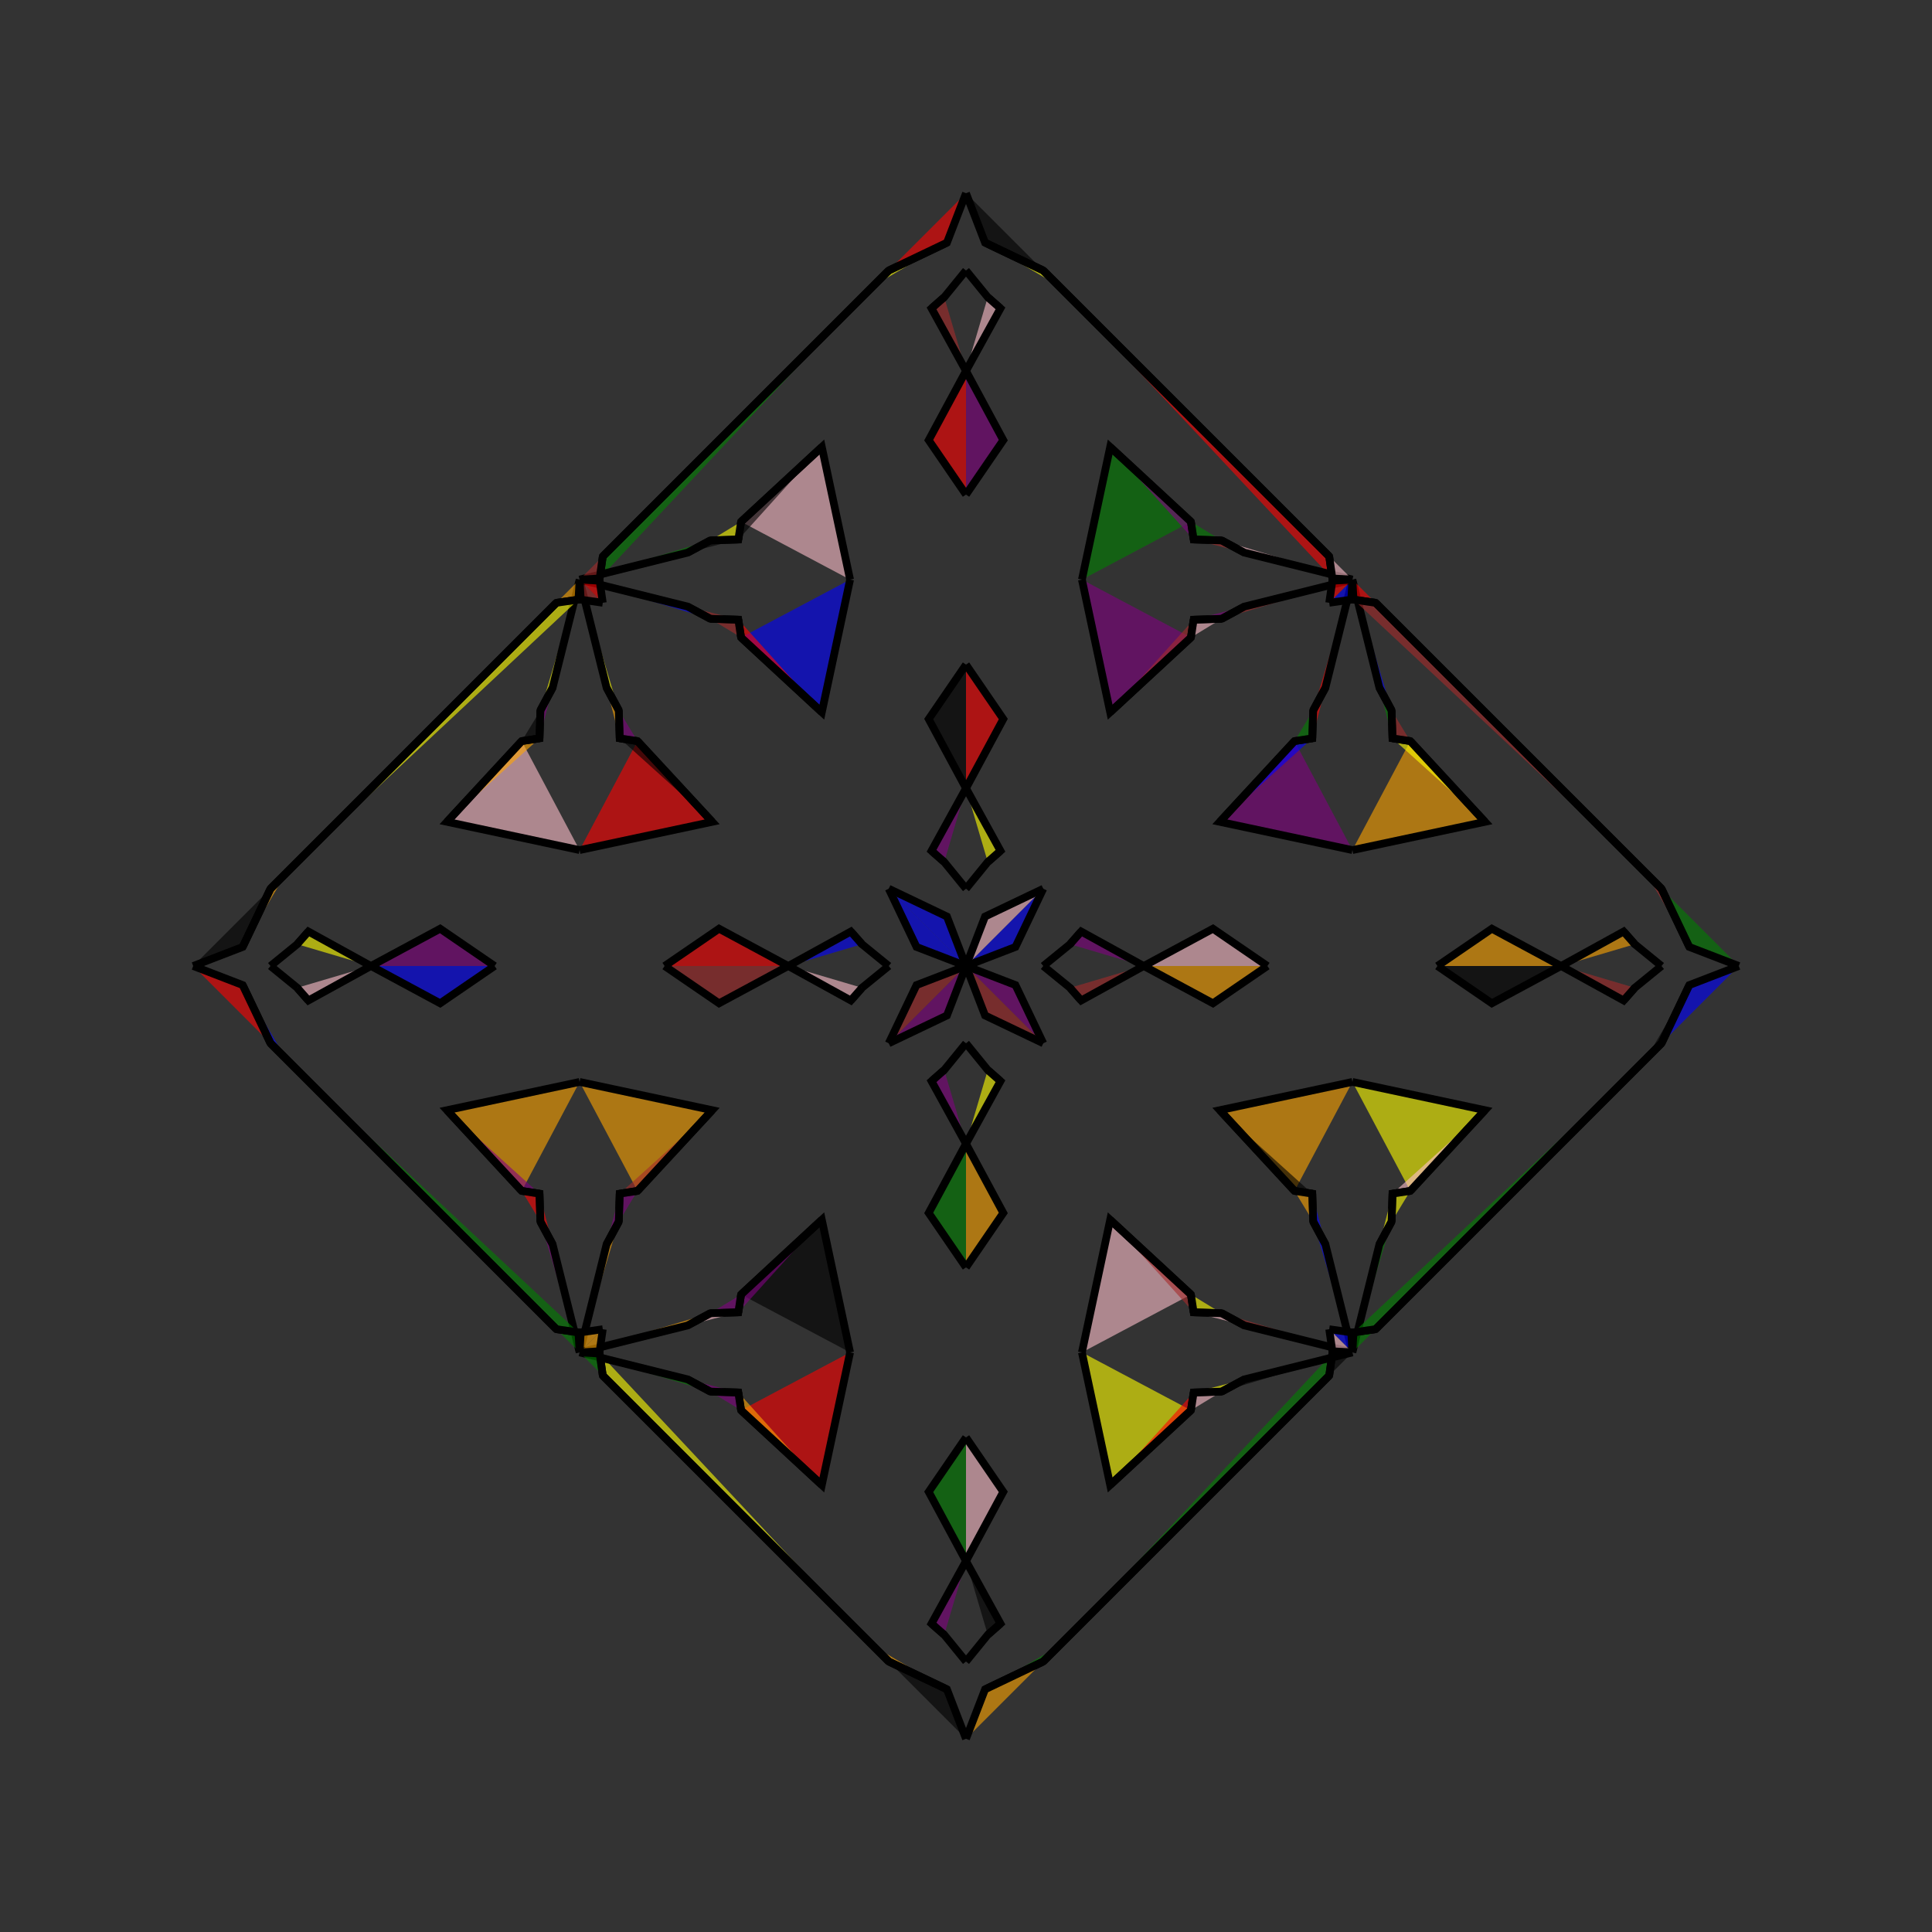 <?xml version="1.0" encoding="UTF-8"?>
<svg xmlns="http://www.w3.org/2000/svg" xmlns:xlink="http://www.w3.org/1999/xlink"
     width="250" height="250" viewBox="-125.0 -125.0 250 250">
<rect x="-125.0" y="-125.0" width="250" height="250" fill="#333333" stroke="none"/>
<defs>
</defs>
<path d="M12.0,88.0 L10.0,90.0 L2.466,93.599" fill="green" fill-opacity="0.6" stroke="black" stroke-width="1" />
<path d="M12.0,-88.0 L10.0,-90.0 L2.466,-93.599" fill="yellow" fill-opacity="0.6" stroke="black" stroke-width="1" />
<path d="M10.0,-0.0 L13.46,-2.819 L14.903,-4.46" fill="yellow" fill-opacity="0.6" stroke="black" stroke-width="1" />
<path d="M10.0,-0.0 L13.46,2.819 L14.903,4.46" fill="pink" fill-opacity="0.6" stroke="black" stroke-width="1" />
<path d="M13.46,-2.819 L14.903,-4.46 L23.0,-0.0" fill="purple" fill-opacity="0.6" stroke="black" stroke-width="1" />
<path d="M13.46,2.819 L14.903,4.46 L23.0,-0.0" fill="brown" fill-opacity="0.6" stroke="black" stroke-width="1" />
<path d="M23.0,-0.0 L31.956,-4.825 L39.0,-0.0" fill="pink" fill-opacity="0.6" stroke="black" stroke-width="1" />
<path d="M23.0,-0.0 L31.956,4.825 L39.0,-0.0" fill="orange" fill-opacity="0.6" stroke="black" stroke-width="1" />
<path d="M50.0,-15.0 L32.842,-18.656 L42.511,-29.105" fill="purple" fill-opacity="0.6" stroke="black" stroke-width="1" />
<path d="M50.0,15.0 L32.842,18.656 L42.511,29.105" fill="orange" fill-opacity="0.6" stroke="black" stroke-width="1" />
<path d="M32.842,-18.656 L42.511,-29.105 L44.813,-29.457" fill="blue" fill-opacity="0.6" stroke="black" stroke-width="1" />
<path d="M32.842,18.656 L42.511,29.105 L44.813,29.457" fill="black" fill-opacity="0.6" stroke="black" stroke-width="1" />
<path d="M42.511,-29.105 L44.813,-29.457 L44.928,-33.081" fill="green" fill-opacity="0.6" stroke="black" stroke-width="1" />
<path d="M42.511,29.105 L44.813,29.457 L44.928,33.081" fill="orange" fill-opacity="0.6" stroke="black" stroke-width="1" />
<path d="M44.813,-29.457 L44.928,-33.081 L46.511,-36.022" fill="red" fill-opacity="0.6" stroke="black" stroke-width="1" />
<path d="M44.813,29.457 L44.928,33.081 L46.511,36.022" fill="blue" fill-opacity="0.6" stroke="black" stroke-width="1" />
<path d="M44.928,-33.081 L46.511,-36.022 L50.0,-50.0" fill="red" fill-opacity="0.6" stroke="black" stroke-width="1" />
<path d="M44.928,33.081 L46.511,36.022 L50.0,50.0" fill="blue" fill-opacity="0.6" stroke="black" stroke-width="1" />
<path d="M50.0,-50.0 L49.853,-47.409 L47.0,-47.0" fill="blue" fill-opacity="0.6" stroke="black" stroke-width="1" />
<path d="M50.0,50.0 L49.853,47.409 L47.0,47.0" fill="blue" fill-opacity="0.6" stroke="black" stroke-width="1" />
<path d="M47.409,50.147 L47.0,53.0 L12.0,88.0" fill="green" fill-opacity="0.6" stroke="black" stroke-width="1" />
<path d="M47.409,-50.147 L47.0,-53.0 L12.0,-88.0" fill="red" fill-opacity="0.6" stroke="black" stroke-width="1" />
<path d="M47.0,53.0 L12.0,88.0 L10.0,90.0" fill="red" fill-opacity="0.6" stroke="black" stroke-width="1" />
<path d="M47.0,-53.0 L12.0,-88.0 L10.0,-90.0" fill="purple" fill-opacity="0.6" stroke="black" stroke-width="1" />
<path d="M10.0,-10.0 L6.401,-2.466 L0.0,-0.0" fill="blue" fill-opacity="0.6" stroke="black" stroke-width="1" />
<path d="M10.0,10.0 L6.401,2.466 L0.0,-0.0" fill="purple" fill-opacity="0.6" stroke="black" stroke-width="1" />
<path d="M-12.0,88.0 L-10.0,90.0 L-2.466,93.599" fill="orange" fill-opacity="0.6" stroke="black" stroke-width="1" />
<path d="M-12.0,-88.0 L-10.0,-90.0 L-2.466,-93.599" fill="yellow" fill-opacity="0.6" stroke="black" stroke-width="1" />
<path d="M-10.0,-0.0 L-13.46,-2.819 L-14.903,-4.46" fill="black" fill-opacity="0.6" stroke="black" stroke-width="1" />
<path d="M-10.0,-0.0 L-13.46,2.819 L-14.903,4.46" fill="orange" fill-opacity="0.6" stroke="black" stroke-width="1" />
<path d="M-13.46,-2.819 L-14.903,-4.46 L-23.0,-0.0" fill="blue" fill-opacity="0.6" stroke="black" stroke-width="1" />
<path d="M-13.46,2.819 L-14.903,4.46 L-23.0,-0.0" fill="pink" fill-opacity="0.6" stroke="black" stroke-width="1" />
<path d="M-23.0,-0.0 L-31.956,-4.825 L-39.0,-0.0" fill="red" fill-opacity="0.6" stroke="black" stroke-width="1" />
<path d="M-23.0,-0.0 L-31.956,4.825 L-39.0,-0.0" fill="brown" fill-opacity="0.6" stroke="black" stroke-width="1" />
<path d="M-50.0,-15.0 L-32.842,-18.656 L-42.511,-29.105" fill="red" fill-opacity="0.6" stroke="black" stroke-width="1" />
<path d="M-50.0,15.0 L-32.842,18.656 L-42.511,29.105" fill="orange" fill-opacity="0.6" stroke="black" stroke-width="1" />
<path d="M-32.842,-18.656 L-42.511,-29.105 L-44.813,-29.457" fill="black" fill-opacity="0.6" stroke="black" stroke-width="1" />
<path d="M-32.842,18.656 L-42.511,29.105 L-44.813,29.457" fill="brown" fill-opacity="0.6" stroke="black" stroke-width="1" />
<path d="M-42.511,-29.105 L-44.813,-29.457 L-44.928,-33.081" fill="purple" fill-opacity="0.6" stroke="black" stroke-width="1" />
<path d="M-42.511,29.105 L-44.813,29.457 L-44.928,33.081" fill="purple" fill-opacity="0.6" stroke="black" stroke-width="1" />
<path d="M-44.813,-29.457 L-44.928,-33.081 L-46.511,-36.022" fill="orange" fill-opacity="0.6" stroke="black" stroke-width="1" />
<path d="M-44.813,29.457 L-44.928,33.081 L-46.511,36.022" fill="purple" fill-opacity="0.6" stroke="black" stroke-width="1" />
<path d="M-44.928,-33.081 L-46.511,-36.022 L-50.0,-50.0" fill="yellow" fill-opacity="0.6" stroke="black" stroke-width="1" />
<path d="M-44.928,33.081 L-46.511,36.022 L-50.0,50.0" fill="orange" fill-opacity="0.6" stroke="black" stroke-width="1" />
<path d="M-50.0,-50.0 L-49.853,-47.409 L-47.0,-47.0" fill="brown" fill-opacity="0.6" stroke="black" stroke-width="1" />
<path d="M-50.0,50.0 L-49.853,47.409 L-47.0,47.0" fill="orange" fill-opacity="0.6" stroke="black" stroke-width="1" />
<path d="M-47.409,50.147 L-47.0,53.0 L-12.0,88.0" fill="yellow" fill-opacity="0.6" stroke="black" stroke-width="1" />
<path d="M-47.409,-50.147 L-47.0,-53.0 L-12.0,-88.0" fill="green" fill-opacity="0.6" stroke="black" stroke-width="1" />
<path d="M-47.0,53.0 L-12.0,88.0 L-10.0,90.0" fill="green" fill-opacity="0.6" stroke="black" stroke-width="1" />
<path d="M-47.0,-53.0 L-12.0,-88.0 L-10.0,-90.0" fill="yellow" fill-opacity="0.6" stroke="black" stroke-width="1" />
<path d="M-10.0,-10.0 L-6.401,-2.466 L0.0,-0.0" fill="blue" fill-opacity="0.6" stroke="black" stroke-width="1" />
<path d="M-10.0,10.0 L-6.401,2.466 L0.0,-0.0" fill="brown" fill-opacity="0.6" stroke="black" stroke-width="1" />
<path d="M88.0,12.0 L90.0,10.0 L93.599,2.466" fill="black" fill-opacity="0.6" stroke="black" stroke-width="1" />
<path d="M88.0,-12.0 L90.0,-10.0 L93.599,-2.466" fill="brown" fill-opacity="0.6" stroke="black" stroke-width="1" />
<path d="M90.0,-0.0 L86.54,2.819 L85.097,4.46" fill="purple" fill-opacity="0.6" stroke="black" stroke-width="1" />
<path d="M90.0,-0.0 L86.54,-2.819 L85.097,-4.46" fill="yellow" fill-opacity="0.6" stroke="black" stroke-width="1" />
<path d="M86.54,2.819 L85.097,4.46 L77.0,-0.0" fill="brown" fill-opacity="0.6" stroke="black" stroke-width="1" />
<path d="M86.54,-2.819 L85.097,-4.46 L77.0,-0.0" fill="orange" fill-opacity="0.6" stroke="black" stroke-width="1" />
<path d="M77.0,-0.0 L68.044,4.825 L61.0,-0.0" fill="black" fill-opacity="0.6" stroke="black" stroke-width="1" />
<path d="M77.0,-0.0 L68.044,-4.825 L61.0,-0.0" fill="orange" fill-opacity="0.6" stroke="black" stroke-width="1" />
<path d="M50.0,15.0 L67.158,18.656 L57.489,29.105" fill="yellow" fill-opacity="0.6" stroke="black" stroke-width="1" />
<path d="M50.0,-15.0 L67.158,-18.656 L57.489,-29.105" fill="orange" fill-opacity="0.6" stroke="black" stroke-width="1" />
<path d="M67.158,18.656 L57.489,29.105 L55.187,29.457" fill="pink" fill-opacity="0.6" stroke="black" stroke-width="1" />
<path d="M67.158,-18.656 L57.489,-29.105 L55.187,-29.457" fill="yellow" fill-opacity="0.6" stroke="black" stroke-width="1" />
<path d="M57.489,29.105 L55.187,29.457 L55.072,33.081" fill="yellow" fill-opacity="0.6" stroke="black" stroke-width="1" />
<path d="M57.489,-29.105 L55.187,-29.457 L55.072,-33.081" fill="brown" fill-opacity="0.6" stroke="black" stroke-width="1" />
<path d="M55.187,29.457 L55.072,33.081 L53.489,36.022" fill="yellow" fill-opacity="0.6" stroke="black" stroke-width="1" />
<path d="M55.187,-29.457 L55.072,-33.081 L53.489,-36.022" fill="green" fill-opacity="0.6" stroke="black" stroke-width="1" />
<path d="M55.072,33.081 L53.489,36.022 L50.0,50.0" fill="green" fill-opacity="0.6" stroke="black" stroke-width="1" />
<path d="M55.072,-33.081 L53.489,-36.022 L50.0,-50.0" fill="blue" fill-opacity="0.6" stroke="black" stroke-width="1" />
<path d="M50.0,50.0 L50.147,47.409 L53.0,47.0" fill="green" fill-opacity="0.6" stroke="black" stroke-width="1" />
<path d="M50.0,-50.0 L50.147,-47.409 L53.0,-47.0" fill="red" fill-opacity="0.6" stroke="black" stroke-width="1" />
<path d="M50.147,47.409 L53.0,47.0 L88.0,12.0" fill="green" fill-opacity="0.6" stroke="black" stroke-width="1" />
<path d="M50.147,-47.409 L53.0,-47.0 L88.0,-12.0" fill="brown" fill-opacity="0.6" stroke="black" stroke-width="1" />
<path d="M53.0,47.0 L88.0,12.0 L90.0,10.0" fill="red" fill-opacity="0.6" stroke="black" stroke-width="1" />
<path d="M53.0,-47.0 L88.0,-12.0 L90.0,-10.0" fill="red" fill-opacity="0.6" stroke="black" stroke-width="1" />
<path d="M90.0,10.0 L93.599,2.466 L100.0,-0.0" fill="blue" fill-opacity="0.6" stroke="black" stroke-width="1" />
<path d="M90.0,-10.0 L93.599,-2.466 L100.0,-0.0" fill="green" fill-opacity="0.6" stroke="black" stroke-width="1" />
<path d="M0.0,-10.0 L2.819,-13.46 L4.46,-14.903" fill="green" fill-opacity="0.6" stroke="black" stroke-width="1" />
<path d="M0.0,10.0 L2.819,13.46 L4.46,14.903" fill="yellow" fill-opacity="0.6" stroke="black" stroke-width="1" />
<path d="M0.0,90.0 L2.819,86.54 L4.46,85.097" fill="orange" fill-opacity="0.6" stroke="black" stroke-width="1" />
<path d="M0.0,-90.0 L2.819,-86.54 L4.46,-85.097" fill="black" fill-opacity="0.6" stroke="black" stroke-width="1" />
<path d="M2.819,-13.46 L4.46,-14.903 L0.0,-23.0" fill="yellow" fill-opacity="0.6" stroke="black" stroke-width="1" />
<path d="M2.819,13.46 L4.46,14.903 L0.0,23.0" fill="yellow" fill-opacity="0.6" stroke="black" stroke-width="1" />
<path d="M2.819,86.54 L4.46,85.097 L0.0,77.0" fill="black" fill-opacity="0.6" stroke="black" stroke-width="1" />
<path d="M2.819,-86.54 L4.46,-85.097 L0.0,-77.0" fill="pink" fill-opacity="0.6" stroke="black" stroke-width="1" />
<path d="M0.0,-23.0 L4.825,-31.956 L0.0,-39.0" fill="red" fill-opacity="0.6" stroke="black" stroke-width="1" />
<path d="M0.0,23.0 L4.825,31.956 L0.0,39.0" fill="orange" fill-opacity="0.6" stroke="black" stroke-width="1" />
<path d="M0.0,77.0 L4.825,68.044 L0.0,61.0" fill="pink" fill-opacity="0.6" stroke="black" stroke-width="1" />
<path d="M0.0,-77.0 L4.825,-68.044 L0.0,-61.0" fill="purple" fill-opacity="0.6" stroke="black" stroke-width="1" />
<path d="M15.0,-50.0 L18.656,-32.842 L29.105,-42.511" fill="purple" fill-opacity="0.6" stroke="black" stroke-width="1" />
<path d="M15.0,50.0 L18.656,32.842 L29.105,42.511" fill="pink" fill-opacity="0.6" stroke="black" stroke-width="1" />
<path d="M15.0,50.0 L18.656,67.158 L29.105,57.489" fill="yellow" fill-opacity="0.6" stroke="black" stroke-width="1" />
<path d="M15.0,-50.0 L18.656,-67.158 L29.105,-57.489" fill="green" fill-opacity="0.6" stroke="black" stroke-width="1" />
<path d="M18.656,-32.842 L29.105,-42.511 L29.457,-44.813" fill="brown" fill-opacity="0.6" stroke="black" stroke-width="1" />
<path d="M18.656,32.842 L29.105,42.511 L29.457,44.813" fill="brown" fill-opacity="0.6" stroke="black" stroke-width="1" />
<path d="M18.656,67.158 L29.105,57.489 L29.457,55.187" fill="red" fill-opacity="0.6" stroke="black" stroke-width="1" />
<path d="M18.656,-67.158 L29.105,-57.489 L29.457,-55.187" fill="purple" fill-opacity="0.6" stroke="black" stroke-width="1" />
<path d="M29.105,-42.511 L29.457,-44.813 L33.081,-44.928" fill="pink" fill-opacity="0.6" stroke="black" stroke-width="1" />
<path d="M29.105,42.511 L29.457,44.813 L33.081,44.928" fill="yellow" fill-opacity="0.6" stroke="black" stroke-width="1" />
<path d="M29.105,57.489 L29.457,55.187 L33.081,55.072" fill="pink" fill-opacity="0.6" stroke="black" stroke-width="1" />
<path d="M29.105,-57.489 L29.457,-55.187 L33.081,-55.072" fill="green" fill-opacity="0.6" stroke="black" stroke-width="1" />
<path d="M29.457,-44.813 L33.081,-44.928 L36.022,-46.511" fill="purple" fill-opacity="0.6" stroke="black" stroke-width="1" />
<path d="M29.457,44.813 L33.081,44.928 L36.022,46.511" fill="pink" fill-opacity="0.6" stroke="black" stroke-width="1" />
<path d="M29.457,55.187 L33.081,55.072 L36.022,53.489" fill="yellow" fill-opacity="0.6" stroke="black" stroke-width="1" />
<path d="M29.457,-55.187 L33.081,-55.072 L36.022,-53.489" fill="brown" fill-opacity="0.6" stroke="black" stroke-width="1" />
<path d="M33.081,-44.928 L36.022,-46.511 L50.0,-50.0" fill="brown" fill-opacity="0.6" stroke="black" stroke-width="1" />
<path d="M33.081,44.928 L36.022,46.511 L50.0,50.0" fill="brown" fill-opacity="0.6" stroke="black" stroke-width="1" />
<path d="M33.081,55.072 L36.022,53.489 L50.0,50.0" fill="black" fill-opacity="0.6" stroke="black" stroke-width="1" />
<path d="M33.081,-55.072 L36.022,-53.489 L50.0,-50.0" fill="pink" fill-opacity="0.6" stroke="black" stroke-width="1" />
<path d="M50.0,-50.0 L47.409,-49.853 L47.0,-47.0" fill="red" fill-opacity="0.6" stroke="black" stroke-width="1" />
<path d="M50.0,50.0 L47.409,49.853 L47.0,47.0" fill="pink" fill-opacity="0.6" stroke="black" stroke-width="1" />
<path d="M50.0,50.0 L47.409,50.147 L47.0,53.0" fill="black" fill-opacity="0.6" stroke="black" stroke-width="1" />
<path d="M50.0,-50.0 L47.409,-50.147 L47.0,-53.0" fill="pink" fill-opacity="0.6" stroke="black" stroke-width="1" />
<path d="M10.0,-10.0 L2.466,-6.401 L0.0,-0.0" fill="pink" fill-opacity="0.6" stroke="black" stroke-width="1" />
<path d="M10.0,10.0 L2.466,6.401 L0.0,-0.0" fill="brown" fill-opacity="0.6" stroke="black" stroke-width="1" />
<path d="M10.0,90.0 L2.466,93.599 L0.0,100.0" fill="orange" fill-opacity="0.6" stroke="black" stroke-width="1" />
<path d="M10.0,-90.0 L2.466,-93.599 L0.0,-100.0" fill="black" fill-opacity="0.6" stroke="black" stroke-width="1" />
<path d="M0.0,90.0 L-2.819,86.54 L-4.46,85.097" fill="brown" fill-opacity="0.6" stroke="black" stroke-width="1" />
<path d="M0.0,-10.0 L-2.819,-13.46 L-4.46,-14.903" fill="pink" fill-opacity="0.6" stroke="black" stroke-width="1" />
<path d="M0.0,10.0 L-2.819,13.46 L-4.46,14.903" fill="blue" fill-opacity="0.6" stroke="black" stroke-width="1" />
<path d="M0.0,-90.0 L-2.819,-86.54 L-4.46,-85.097" fill="green" fill-opacity="0.6" stroke="black" stroke-width="1" />
<path d="M-2.819,86.54 L-4.46,85.097 L0.0,77.0" fill="purple" fill-opacity="0.6" stroke="black" stroke-width="1" />
<path d="M-2.819,-13.46 L-4.46,-14.903 L0.0,-23.0" fill="purple" fill-opacity="0.6" stroke="black" stroke-width="1" />
<path d="M-2.819,13.46 L-4.46,14.903 L0.0,23.0" fill="purple" fill-opacity="0.6" stroke="black" stroke-width="1" />
<path d="M-2.819,-86.54 L-4.46,-85.097 L0.0,-77.0" fill="brown" fill-opacity="0.6" stroke="black" stroke-width="1" />
<path d="M0.0,77.0 L-4.825,68.044 L0.0,61.0" fill="green" fill-opacity="0.6" stroke="black" stroke-width="1" />
<path d="M0.0,-23.0 L-4.825,-31.956 L0.0,-39.0" fill="black" fill-opacity="0.6" stroke="black" stroke-width="1" />
<path d="M0.0,23.0 L-4.825,31.956 L0.0,39.0" fill="green" fill-opacity="0.6" stroke="black" stroke-width="1" />
<path d="M0.0,-77.0 L-4.825,-68.044 L0.0,-61.0" fill="red" fill-opacity="0.6" stroke="black" stroke-width="1" />
<path d="M-15.0,50.0 L-18.656,67.158 L-29.105,57.489" fill="red" fill-opacity="0.6" stroke="black" stroke-width="1" />
<path d="M-15.0,-50.0 L-18.656,-32.842 L-29.105,-42.511" fill="blue" fill-opacity="0.6" stroke="black" stroke-width="1" />
<path d="M-15.0,50.0 L-18.656,32.842 L-29.105,42.511" fill="black" fill-opacity="0.6" stroke="black" stroke-width="1" />
<path d="M-15.0,-50.0 L-18.656,-67.158 L-29.105,-57.489" fill="pink" fill-opacity="0.6" stroke="black" stroke-width="1" />
<path d="M-18.656,67.158 L-29.105,57.489 L-29.457,55.187" fill="orange" fill-opacity="0.6" stroke="black" stroke-width="1" />
<path d="M-18.656,-32.842 L-29.105,-42.511 L-29.457,-44.813" fill="red" fill-opacity="0.6" stroke="black" stroke-width="1" />
<path d="M-18.656,32.842 L-29.105,42.511 L-29.457,44.813" fill="purple" fill-opacity="0.6" stroke="black" stroke-width="1" />
<path d="M-18.656,-67.158 L-29.105,-57.489 L-29.457,-55.187" fill="black" fill-opacity="0.6" stroke="black" stroke-width="1" />
<path d="M-29.105,57.489 L-29.457,55.187 L-33.081,55.072" fill="purple" fill-opacity="0.6" stroke="black" stroke-width="1" />
<path d="M-29.105,-42.511 L-29.457,-44.813 L-33.081,-44.928" fill="brown" fill-opacity="0.6" stroke="black" stroke-width="1" />
<path d="M-29.105,42.511 L-29.457,44.813 L-33.081,44.928" fill="purple" fill-opacity="0.6" stroke="black" stroke-width="1" />
<path d="M-29.105,-57.489 L-29.457,-55.187 L-33.081,-55.072" fill="yellow" fill-opacity="0.6" stroke="black" stroke-width="1" />
<path d="M-29.457,55.187 L-33.081,55.072 L-36.022,53.489" fill="purple" fill-opacity="0.6" stroke="black" stroke-width="1" />
<path d="M-29.457,-44.813 L-33.081,-44.928 L-36.022,-46.511" fill="brown" fill-opacity="0.6" stroke="black" stroke-width="1" />
<path d="M-29.457,44.813 L-33.081,44.928 L-36.022,46.511" fill="pink" fill-opacity="0.6" stroke="black" stroke-width="1" />
<path d="M-29.457,-55.187 L-33.081,-55.072 L-36.022,-53.489" fill="black" fill-opacity="0.6" stroke="black" stroke-width="1" />
<path d="M-33.081,55.072 L-36.022,53.489 L-50.0,50.0" fill="green" fill-opacity="0.6" stroke="black" stroke-width="1" />
<path d="M-33.081,-44.928 L-36.022,-46.511 L-50.0,-50.0" fill="blue" fill-opacity="0.6" stroke="black" stroke-width="1" />
<path d="M-33.081,44.928 L-36.022,46.511 L-50.0,50.0" fill="orange" fill-opacity="0.6" stroke="black" stroke-width="1" />
<path d="M-33.081,-55.072 L-36.022,-53.489 L-50.0,-50.0" fill="green" fill-opacity="0.6" stroke="black" stroke-width="1" />
<path d="M-50.0,50.0 L-47.409,50.147 L-47.0,53.0" fill="green" fill-opacity="0.6" stroke="black" stroke-width="1" />
<path d="M-50.0,-50.0 L-47.409,-49.853 L-47.0,-47.0" fill="red" fill-opacity="0.6" stroke="black" stroke-width="1" />
<path d="M-50.0,50.0 L-47.409,49.853 L-47.0,47.0" fill="orange" fill-opacity="0.6" stroke="black" stroke-width="1" />
<path d="M-50.0,-50.0 L-47.409,-50.147 L-47.0,-53.0" fill="brown" fill-opacity="0.6" stroke="black" stroke-width="1" />
<path d="M-10.0,90.0 L-2.466,93.599 L0.0,100.0" fill="black" fill-opacity="0.6" stroke="black" stroke-width="1" />
<path d="M-10.0,-10.0 L-2.466,-6.401 L0.0,-0.0" fill="blue" fill-opacity="0.6" stroke="black" stroke-width="1" />
<path d="M-10.0,10.0 L-2.466,6.401 L0.0,-0.0" fill="purple" fill-opacity="0.6" stroke="black" stroke-width="1" />
<path d="M-10.0,-90.0 L-2.466,-93.599 L0.0,-100.0" fill="red" fill-opacity="0.6" stroke="black" stroke-width="1" />
<path d="M-88.0,-12.0 L-90.0,-10.0 L-93.599,-2.466" fill="orange" fill-opacity="0.6" stroke="black" stroke-width="1" />
<path d="M-88.0,12.0 L-90.0,10.0 L-93.599,2.466" fill="blue" fill-opacity="0.6" stroke="black" stroke-width="1" />
<path d="M-90.0,-0.0 L-86.54,-2.819 L-85.097,-4.46" fill="orange" fill-opacity="0.6" stroke="black" stroke-width="1" />
<path d="M-90.0,-0.0 L-86.54,2.819 L-85.097,4.46" fill="purple" fill-opacity="0.6" stroke="black" stroke-width="1" />
<path d="M-86.54,-2.819 L-85.097,-4.46 L-77.0,-0.0" fill="yellow" fill-opacity="0.6" stroke="black" stroke-width="1" />
<path d="M-86.54,2.819 L-85.097,4.46 L-77.0,-0.0" fill="pink" fill-opacity="0.6" stroke="black" stroke-width="1" />
<path d="M-77.0,-0.0 L-68.044,-4.825 L-61.0,-0.0" fill="purple" fill-opacity="0.6" stroke="black" stroke-width="1" />
<path d="M-77.0,-0.0 L-68.044,4.825 L-61.0,-0.0" fill="blue" fill-opacity="0.6" stroke="black" stroke-width="1" />
<path d="M-50.0,-15.0 L-67.158,-18.656 L-57.489,-29.105" fill="pink" fill-opacity="0.6" stroke="black" stroke-width="1" />
<path d="M-50.0,15.0 L-67.158,18.656 L-57.489,29.105" fill="orange" fill-opacity="0.6" stroke="black" stroke-width="1" />
<path d="M-67.158,-18.656 L-57.489,-29.105 L-55.187,-29.457" fill="orange" fill-opacity="0.6" stroke="black" stroke-width="1" />
<path d="M-67.158,18.656 L-57.489,29.105 L-55.187,29.457" fill="purple" fill-opacity="0.6" stroke="black" stroke-width="1" />
<path d="M-57.489,-29.105 L-55.187,-29.457 L-55.072,-33.081" fill="black" fill-opacity="0.6" stroke="black" stroke-width="1" />
<path d="M-57.489,29.105 L-55.187,29.457 L-55.072,33.081" fill="red" fill-opacity="0.6" stroke="black" stroke-width="1" />
<path d="M-55.187,-29.457 L-55.072,-33.081 L-53.489,-36.022" fill="purple" fill-opacity="0.6" stroke="black" stroke-width="1" />
<path d="M-55.187,29.457 L-55.072,33.081 L-53.489,36.022" fill="red" fill-opacity="0.6" stroke="black" stroke-width="1" />
<path d="M-55.072,-33.081 L-53.489,-36.022 L-50.0,-50.0" fill="yellow" fill-opacity="0.6" stroke="black" stroke-width="1" />
<path d="M-55.072,33.081 L-53.489,36.022 L-50.0,50.0" fill="purple" fill-opacity="0.6" stroke="black" stroke-width="1" />
<path d="M-50.0,-50.0 L-50.147,-47.409 L-53.0,-47.0" fill="orange" fill-opacity="0.6" stroke="black" stroke-width="1" />
<path d="M-50.0,50.0 L-50.147,47.409 L-53.0,47.0" fill="green" fill-opacity="0.6" stroke="black" stroke-width="1" />
<path d="M-50.147,-47.409 L-53.0,-47.0 L-88.0,-12.0" fill="yellow" fill-opacity="0.6" stroke="black" stroke-width="1" />
<path d="M-50.147,47.409 L-53.0,47.0 L-88.0,12.0" fill="green" fill-opacity="0.6" stroke="black" stroke-width="1" />
<path d="M-53.0,-47.0 L-88.0,-12.0 L-90.0,-10.0" fill="red" fill-opacity="0.6" stroke="black" stroke-width="1" />
<path d="M-53.0,47.0 L-88.0,12.0 L-90.0,10.0" fill="red" fill-opacity="0.6" stroke="black" stroke-width="1" />
<path d="M-90.0,-10.0 L-93.599,-2.466 L-100.0,-0.0" fill="black" fill-opacity="0.6" stroke="black" stroke-width="1" />
<path d="M-90.0,10.0 L-93.599,2.466 L-100.0,-0.0" fill="red" fill-opacity="0.6" stroke="black" stroke-width="1" />
</svg>